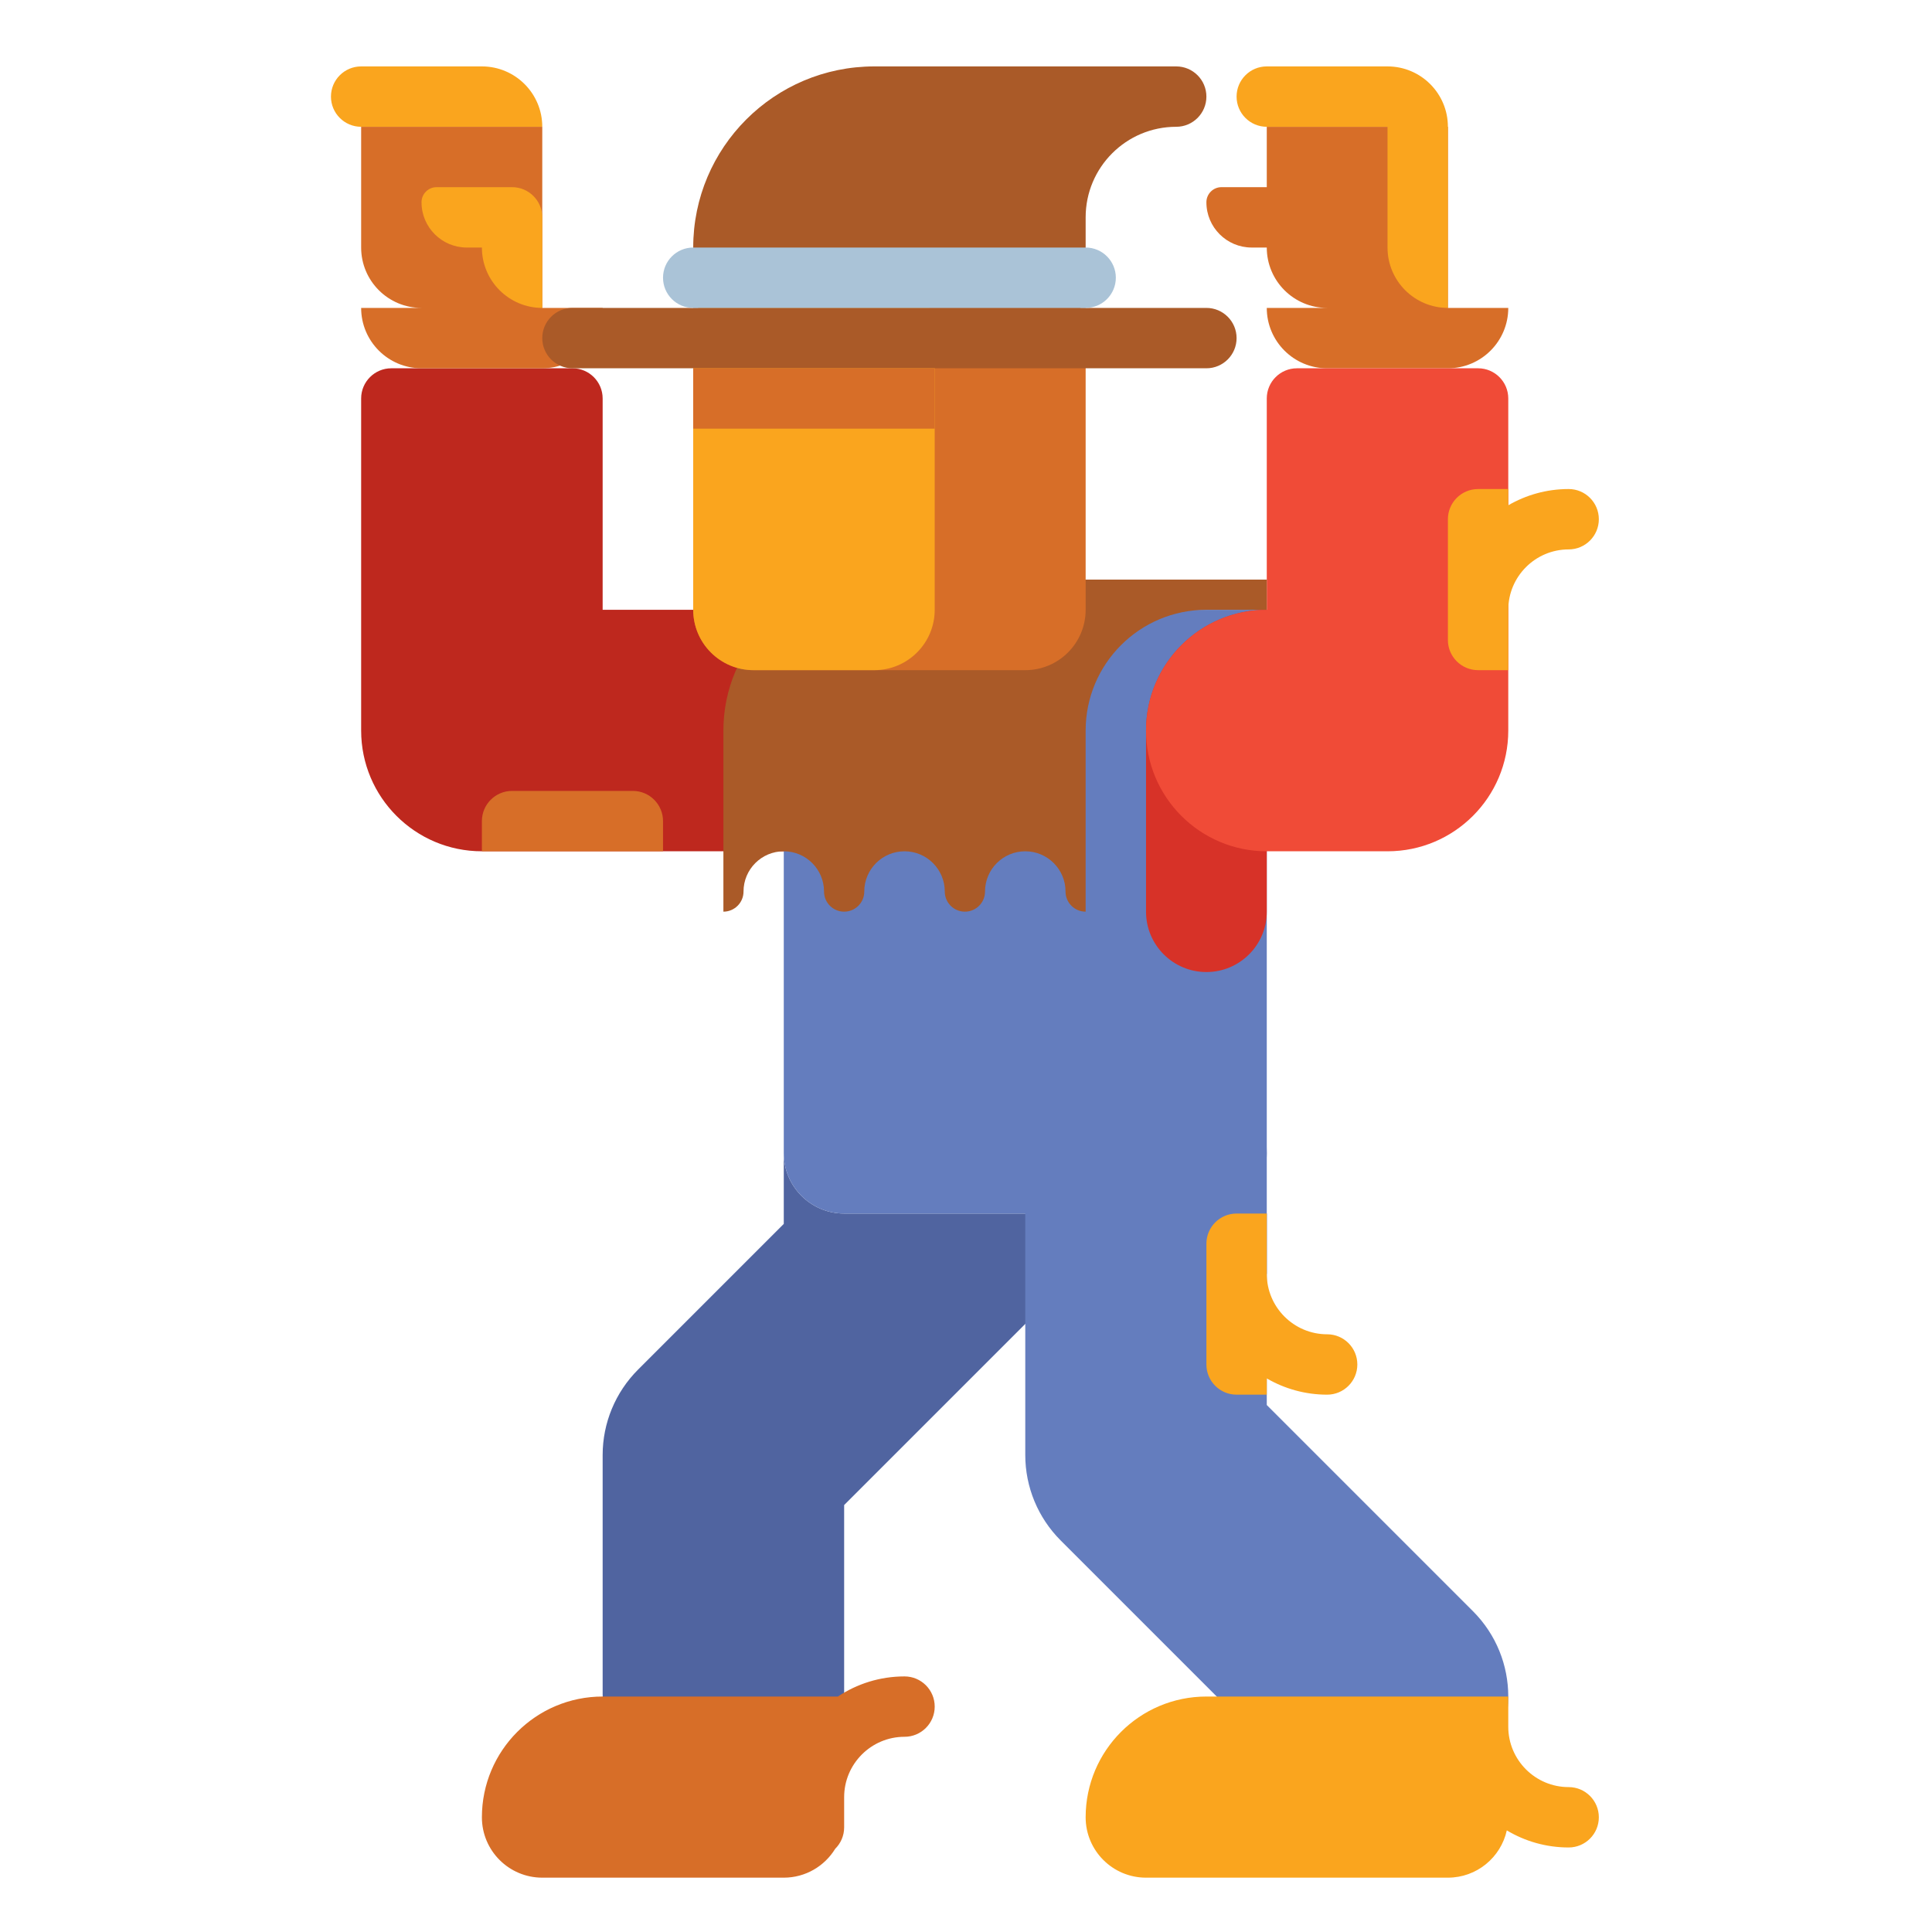 <?xml version="1.0" encoding="utf-8"?>
<!-- Generator: Adobe Illustrator 23.0.0, SVG Export Plug-In . SVG Version: 6.00 Build 0)  -->
<svg version="1.1" id="Layer_1" xmlns="http://www.w3.org/2000/svg" xmlns:xlink="http://www.w3.org/1999/xlink" x="0px" y="0px"
	 viewBox="0 0 512 512" style="enable-background:new 0 0 512 512;" xml:space="preserve">
<style type="text/css">
	.st0{fill:#323232;}
	.st1{fill:#646464;}
	.st2{fill:#464646;}
	.st3{fill:#FAA51E;}
	.st4{fill:#5A6E82;}
	.st5{fill:#788C9B;}
	.st6{fill:#AAC3D7;}
	.st7{fill:#7DC8AA;}
	.st8{fill:#147864;}
	.st9{fill:#329682;}
	.st10{fill:#FFFFFF;}
	.st11{fill:#9B5FAA;}
	.st12{fill:#463C4B;}
	.st13{fill:#32283C;}
	.st14{fill:#D76E28;}
	.st15{fill:#784687;}
	.st16{fill:#F0915A;}
	.st17{fill:#FAB991;}
	.st18{fill:#D7E6F0;}
	.st19{fill:#82AA41;}
	.st20{fill:#4B8C41;}
	.st21{fill:#A5CD3C;}
	.st22{fill:#FAD241;}
	.st23{fill:#AA5A28;}
	.st24{fill:#F04B37;}
	.st25{fill:#6EA5D7;}
	.st26{fill:#8CAAC8;}
	.st27{fill:#F0697D;}
	.st28{fill:#5A5A6E;}
	.st29{fill:#647DBE;}
	.st30{fill:#2D6E23;}
	.st31{fill:#F58CAA;}
	.st32{fill:#B98C3C;}
	.st33{fill:#C3A050;}
	.st34{fill:#D2C36E;}
	.st35{fill:#64412D;}
	.st36{fill:#DC7846;}
	.st37{fill:#96461E;}
	.st38{fill:#F06423;}
	.st39{fill:#E6AAFA;}
	.st40{fill:#BE82D2;}
	.st41{fill:#FAA037;}
	.st42{fill:#D73228;}
	.st43{fill:#BE281E;}
	.st44{fill:#5064A0;}
	.st45{fill:#8C1E14;}
	.st46{fill:#F5732D;}
	.st47{fill:#FAD7A0;}
	.st48{fill:#964628;}
	.st49{fill:#D24614;}
	.st50{fill:#F5D7A5;}
	.st51{fill:#F58723;}
	.st52{fill:#E65A78;}
	.st53{fill:#643773;}
	.st54{fill:#9B64AA;}
	.st55{fill:#555555;}
	.st56{fill:#FAD2B4;}
</style>
<g>
	<g>
		<path class="st43" d="M159.708,161.6v-56c0-4.418-3.582-8-8-8h-48c-4.418,0-8,3.582-8,8v88c0,17.673,14.327,32,32,32h112v-64
			H159.708z"/>
	</g>
	<g>
		<path class="st44" d="M335.708,321.6h-112c-8.837,0-16-7.163-16-16l0,0v18.746l-38.627,38.627
			c-6.002,6.001-9.373,14.141-9.373,22.627v63.334c0,17.436,13.67,32.175,31.1,32.653c18.084,0.496,32.9-14.016,32.9-31.988v-50.745
			l54.627-54.627c2.026-2.026,3.719-4.259,5.088-6.627h52.285V321.6z"/>
	</g>
	<g>
		<path class="st29" d="M367.708,481.6c-8.189,0-16.379-3.124-22.627-9.373l-64-64c-6.002-6.001-9.373-14.141-9.373-22.627v-80
			c0-17.673,14.327-32,32-32s32,14.327,32,32v66.745l54.627,54.627c12.497,12.497,12.497,32.758,0,45.255
			C384.087,478.476,375.898,481.6,367.708,481.6z"/>
	</g>
	<g>
		<path class="st29" d="M319.708,321.6h-96c-8.837,0-16-7.163-16-16v-112c0-17.673,14.327-32,32-32h96v144
			C335.708,314.437,328.545,321.6,319.708,321.6z"/>
	</g>
	<g>
		<path class="st42" d="M319.708,257.6L319.708,257.6c-8.837,0-16-7.163-16-16v-48c0-17.673,14.327-32,32-32h0v80
			C335.708,250.437,328.545,257.6,319.708,257.6z"/>
	</g>
	<path class="st14" d="M239.708,444.267c-6.525,0-12.597,1.967-17.662,5.333h-62.338c-17.673,0-32,14.327-32,32l0,0
		c0,8.836,7.163,16,16,16h64c5.774,0,10.818-3.068,13.631-7.653c1.462-1.45,2.369-3.458,2.369-5.68v-8c0-8.822,7.178-16,16-16
		c4.418,0,8-3.582,8-8S244.127,444.267,239.708,444.267z"/>
	<path class="st3" d="M415.708,473.6c-8.822,0-16-7.178-16-16v-8h-80c-17.673,0-32,14.327-32,32l0,0c0,8.836,7.163,16,16,16h80
		c7.643,0,14.024-5.363,15.611-12.529c4.797,2.873,10.402,4.529,16.389,4.529c4.418,0,8-3.582,8-8S420.127,473.6,415.708,473.6z"/>
	<g>
		<path class="st3" d="M95.708,17.6h32c8.837,0,16,7.163,16,16v0h-48c-4.418,0-8-3.582-8-8v0C87.708,21.182,91.29,17.6,95.708,17.6z
			"/>
	</g>
	<g>
		<path class="st14" d="M143.708,81.6v-48h-48v32c0,8.836,7.163,16,16,16h-16c0,8.836,7.163,16,16,16h32c8.837,0,16-7.164,16-16
			H143.708z"/>
	</g>
	<g>
		<path class="st3" d="M135.708,49.6h-20c-2.209,0-4,1.791-4,4v0c0,6.627,5.373,12,12,12h4c0,8.837,7.164,16,16,16v-24
			C143.708,53.182,140.126,49.6,135.708,49.6z"/>
	</g>
	<g>
		<path class="st14" d="M383.708,81.6v-48h-48v16h-12c-2.209,0-4,1.791-4,4l0,0c0,6.627,5.373,12,12,12h4c0,8.836,7.163,16,16,16
			h-16c0,8.836,7.163,16,16,16h32c8.837,0,16-7.164,16-16H383.708z"/>
	</g>
	<g>
		<path class="st3" d="M367.708,17.6h-32c-4.418,0-8,3.582-8,8s3.582,8,8,8h32v32c0,8.837,7.164,16,16,16v-48
			C383.708,24.763,376.545,17.6,367.708,17.6z"/>
	</g>
	<g>
		<path class="st24" d="M391.708,97.6h-48c-4.418,0-8,3.582-8,8v56c-17.673,0-32,14.327-32,32c0,17.673,14.327,32,32,32h32
			c17.673,0,32-14.327,32-32v-88C399.708,101.182,396.126,97.6,391.708,97.6z"/>
	</g>
	<g>
		<path class="st23" d="M231.708,153.6c-22.091,0-40,17.909-40,40v48c2.945,0,5.333-2.388,5.333-5.333l0,0
			c0-5.891,4.776-10.667,10.667-10.667s10.667,4.775,10.667,10.667l0,0c0,2.946,2.388,5.333,5.333,5.333s5.333-2.388,5.333-5.333
			l0,0c0-5.891,4.776-10.667,10.667-10.667s10.667,4.775,10.667,10.667l0,0c0,2.946,2.388,5.333,5.333,5.333
			s5.333-2.388,5.333-5.333l0,0c0-5.891,4.776-10.667,10.667-10.667s10.667,4.775,10.667,10.667l0,0
			c0,2.946,2.388,5.333,5.333,5.333v-32h0v-16c0-17.673,14.327-32,32-32h16v-8H231.708z"/>
	</g>
	<g>
		<path class="st14" d="M199.708,177.6h72c8.837,0,16-7.163,16-16v-72c0-13.255-10.745-24-24-24h-56c-13.255,0-24,10.745-24,24v72
			C183.708,170.437,190.872,177.6,199.708,177.6z"/>
	</g>
	<g>
		<path class="st3" d="M231.708,177.6h-32c-8.837,0-16-7.163-16-16v-72c0-13.255,10.745-24,24-24h16c13.255,0,24,10.745,24,24v72
			C247.708,170.437,240.545,177.6,231.708,177.6z"/>
	</g>
	<g>
		<path class="st23" d="M319.708,97.6h-168c-4.418,0-8-3.582-8-8s3.582-8,8-8h168c4.418,0,8,3.582,8,8S324.127,97.6,319.708,97.6z"
			/>
	</g>
	<g>
		<path class="st23" d="M183.708,81.6v-16c0-26.51,21.49-48,48-48h80c4.418,0,8,3.582,8,8v0c0,4.418-3.582,8-8,8h0
			c-13.255,0-24,10.745-24,24v24H183.708z"/>
	</g>
	<g>
		<path class="st6" d="M287.708,65.6h-104c-4.418,0-8,3.582-8,8v0c0,4.418,3.582,8,8,8h104c4.418,0,8-3.582,8-8v0
			C295.708,69.182,292.126,65.6,287.708,65.6z"/>
	</g>
	<g>
		<rect x="183.708" y="97.6" class="st14" width="64" height="16"/>
	</g>
	<g>
		<path class="st14" d="M175.708,217.6v8h-48v-8c0-4.418,3.582-8,8-8h32C172.126,209.6,175.708,213.182,175.708,217.6z"/>
	</g>
	<path class="st3" d="M415.708,129.6c-5.827,0-11.289,1.573-16,4.305V129.6h-8c-4.418,0-8,3.582-8,8v32c0,4.418,3.582,8,8,8h8v-16
		c0-8.822,7.178-16,16-16c4.418,0,8-3.582,8-8S420.127,129.6,415.708,129.6z"/>
	<path class="st3" d="M351.708,353.6c-8.822,0-16-7.178-16-16v-16h-8c-4.418,0-8,3.582-8,8v32c0,4.418,3.582,8,8,8h8v-4.305
		c4.711,2.732,10.173,4.305,16,4.305c4.418,0,8-3.582,8-8S356.127,353.6,351.708,353.6z"/>
</g>
</svg>
